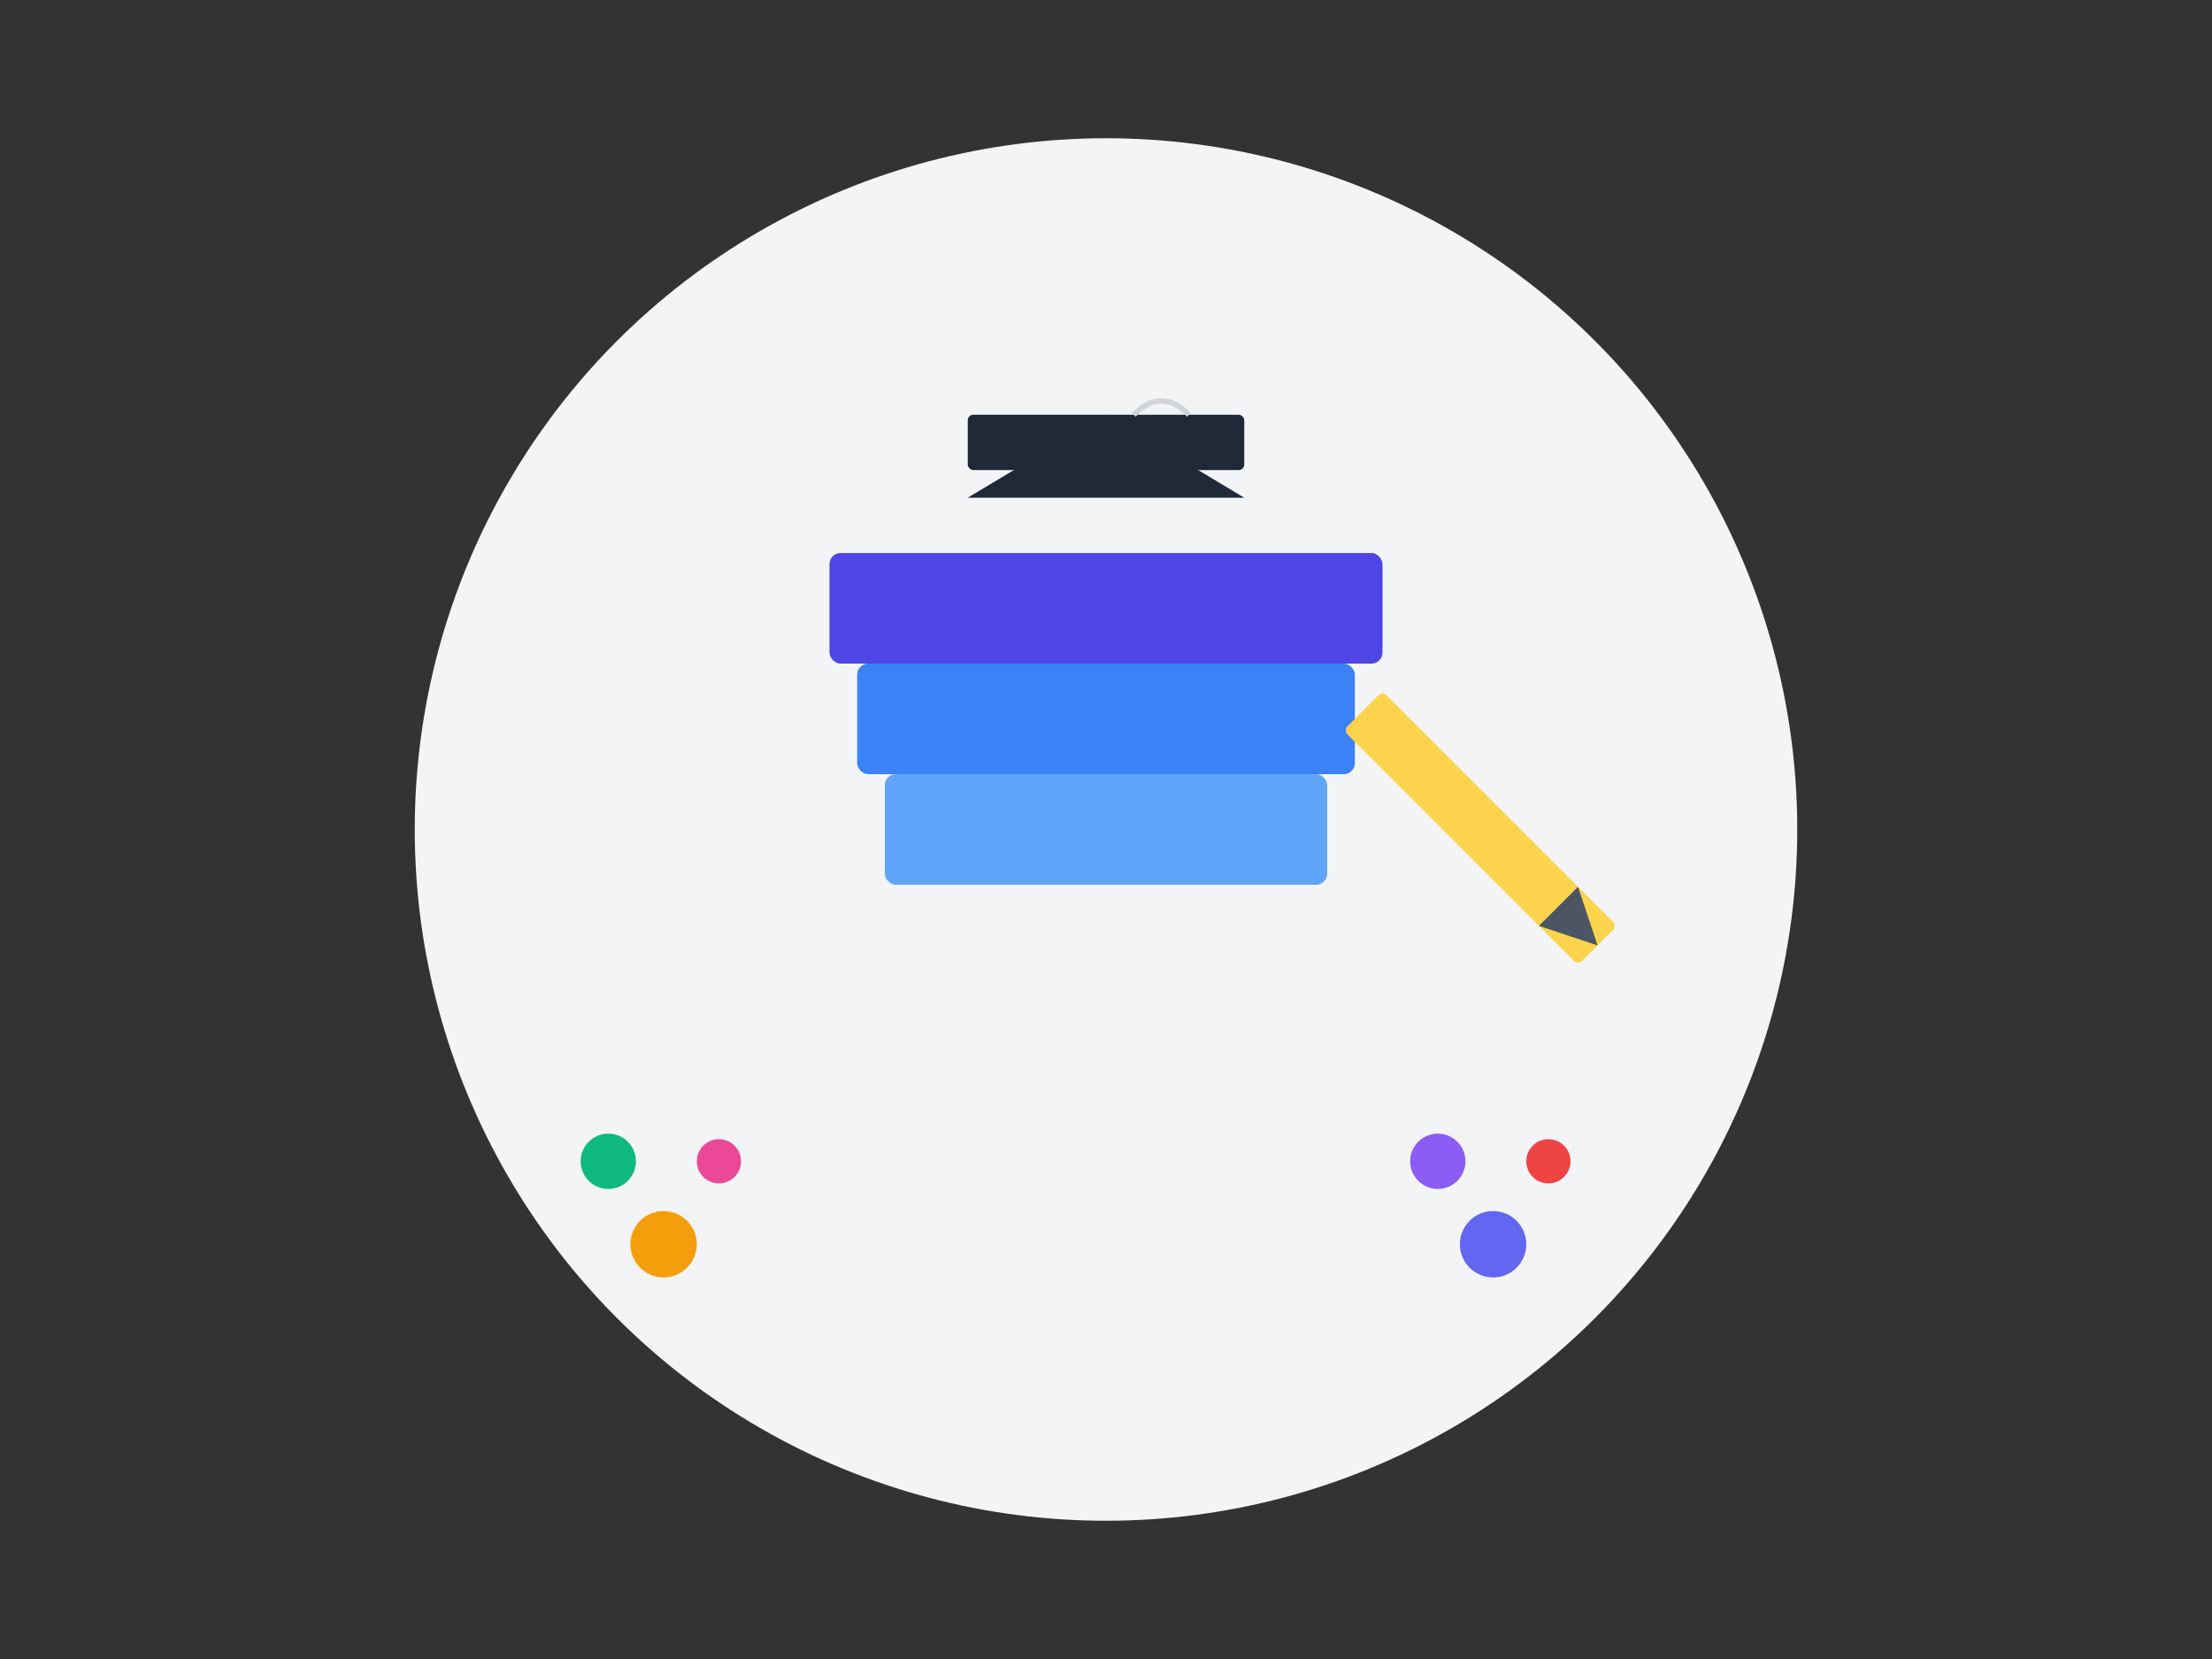 <?xml version="1.0" encoding="UTF-8"?>
<svg width="800px" height="600px" viewBox="0 0 800 600" version="1.1" xmlns="http://www.w3.org/2000/svg">
    <rect x="0" y="0" width="800" height="600" fill="#333333" stroke="none"/>
    <title>Education Hero Image</title>
    <g stroke="none" stroke-width="1" fill="none" fill-rule="evenodd">
        <!-- Background Circle -->
        <circle fill="#F3F4F6" cx="400" cy="300" r="250"/>
        
        <!-- Book Stack -->
        <g transform="translate(300, 200)">
            <!-- Book 1 -->
            <rect fill="#4F46E5" x="0" y="0" width="200" height="40" rx="4"/>
            <!-- Book 2 -->
            <rect fill="#3B82F6" x="10" y="40" width="180" height="40" rx="4"/>
            <!-- Book 3 -->
            <rect fill="#60A5FA" x="20" y="80" width="160" height="40" rx="4"/>
        </g>
        
        <!-- Graduation Cap -->
        <g transform="translate(350, 150)">
            <!-- Cap Base -->
            <rect fill="#1F2937" x="0" y="0" width="100" height="20" rx="2"/>
            <!-- Cap Top -->
            <polygon fill="#1F2937" points="50,0 0,30 100,30"/>
            <!-- Tassel -->
            <path d="M60,0 Q70,-10 80,0" stroke="#D1D5DB" stroke-width="2" fill="none"/>
        </g>
        
        <!-- Pencil -->
        <g transform="translate(500, 250) rotate(45)">
            <!-- Pencil Body -->
            <rect fill="#FCD34D" x="0" y="0" width="120" height="20" rx="2"/>
            <!-- Pencil Tip -->
            <polygon fill="#4B5563" points="120,10 100,0 100,20"/>
        </g>
        
        <!-- Decorative Elements -->
        <g transform="translate(200, 400)">
            <!-- Circle 1 -->
            <circle fill="#10B981" cx="20" cy="20" r="10"/>
            <!-- Circle 2 -->
            <circle fill="#EC4899" cx="60" cy="20" r="8"/>
            <!-- Circle 3 -->
            <circle fill="#F59E0B" cx="40" cy="50" r="12"/>
        </g>
        
        <g transform="translate(500, 400)">
            <!-- Circle 4 -->
            <circle fill="#8B5CF6" cx="20" cy="20" r="10"/>
            <!-- Circle 5 -->
            <circle fill="#EF4444" cx="60" cy="20" r="8"/>
            <!-- Circle 6 -->
            <circle fill="#6366F1" cx="40" cy="50" r="12"/>
        </g>
    </g>
</svg>
